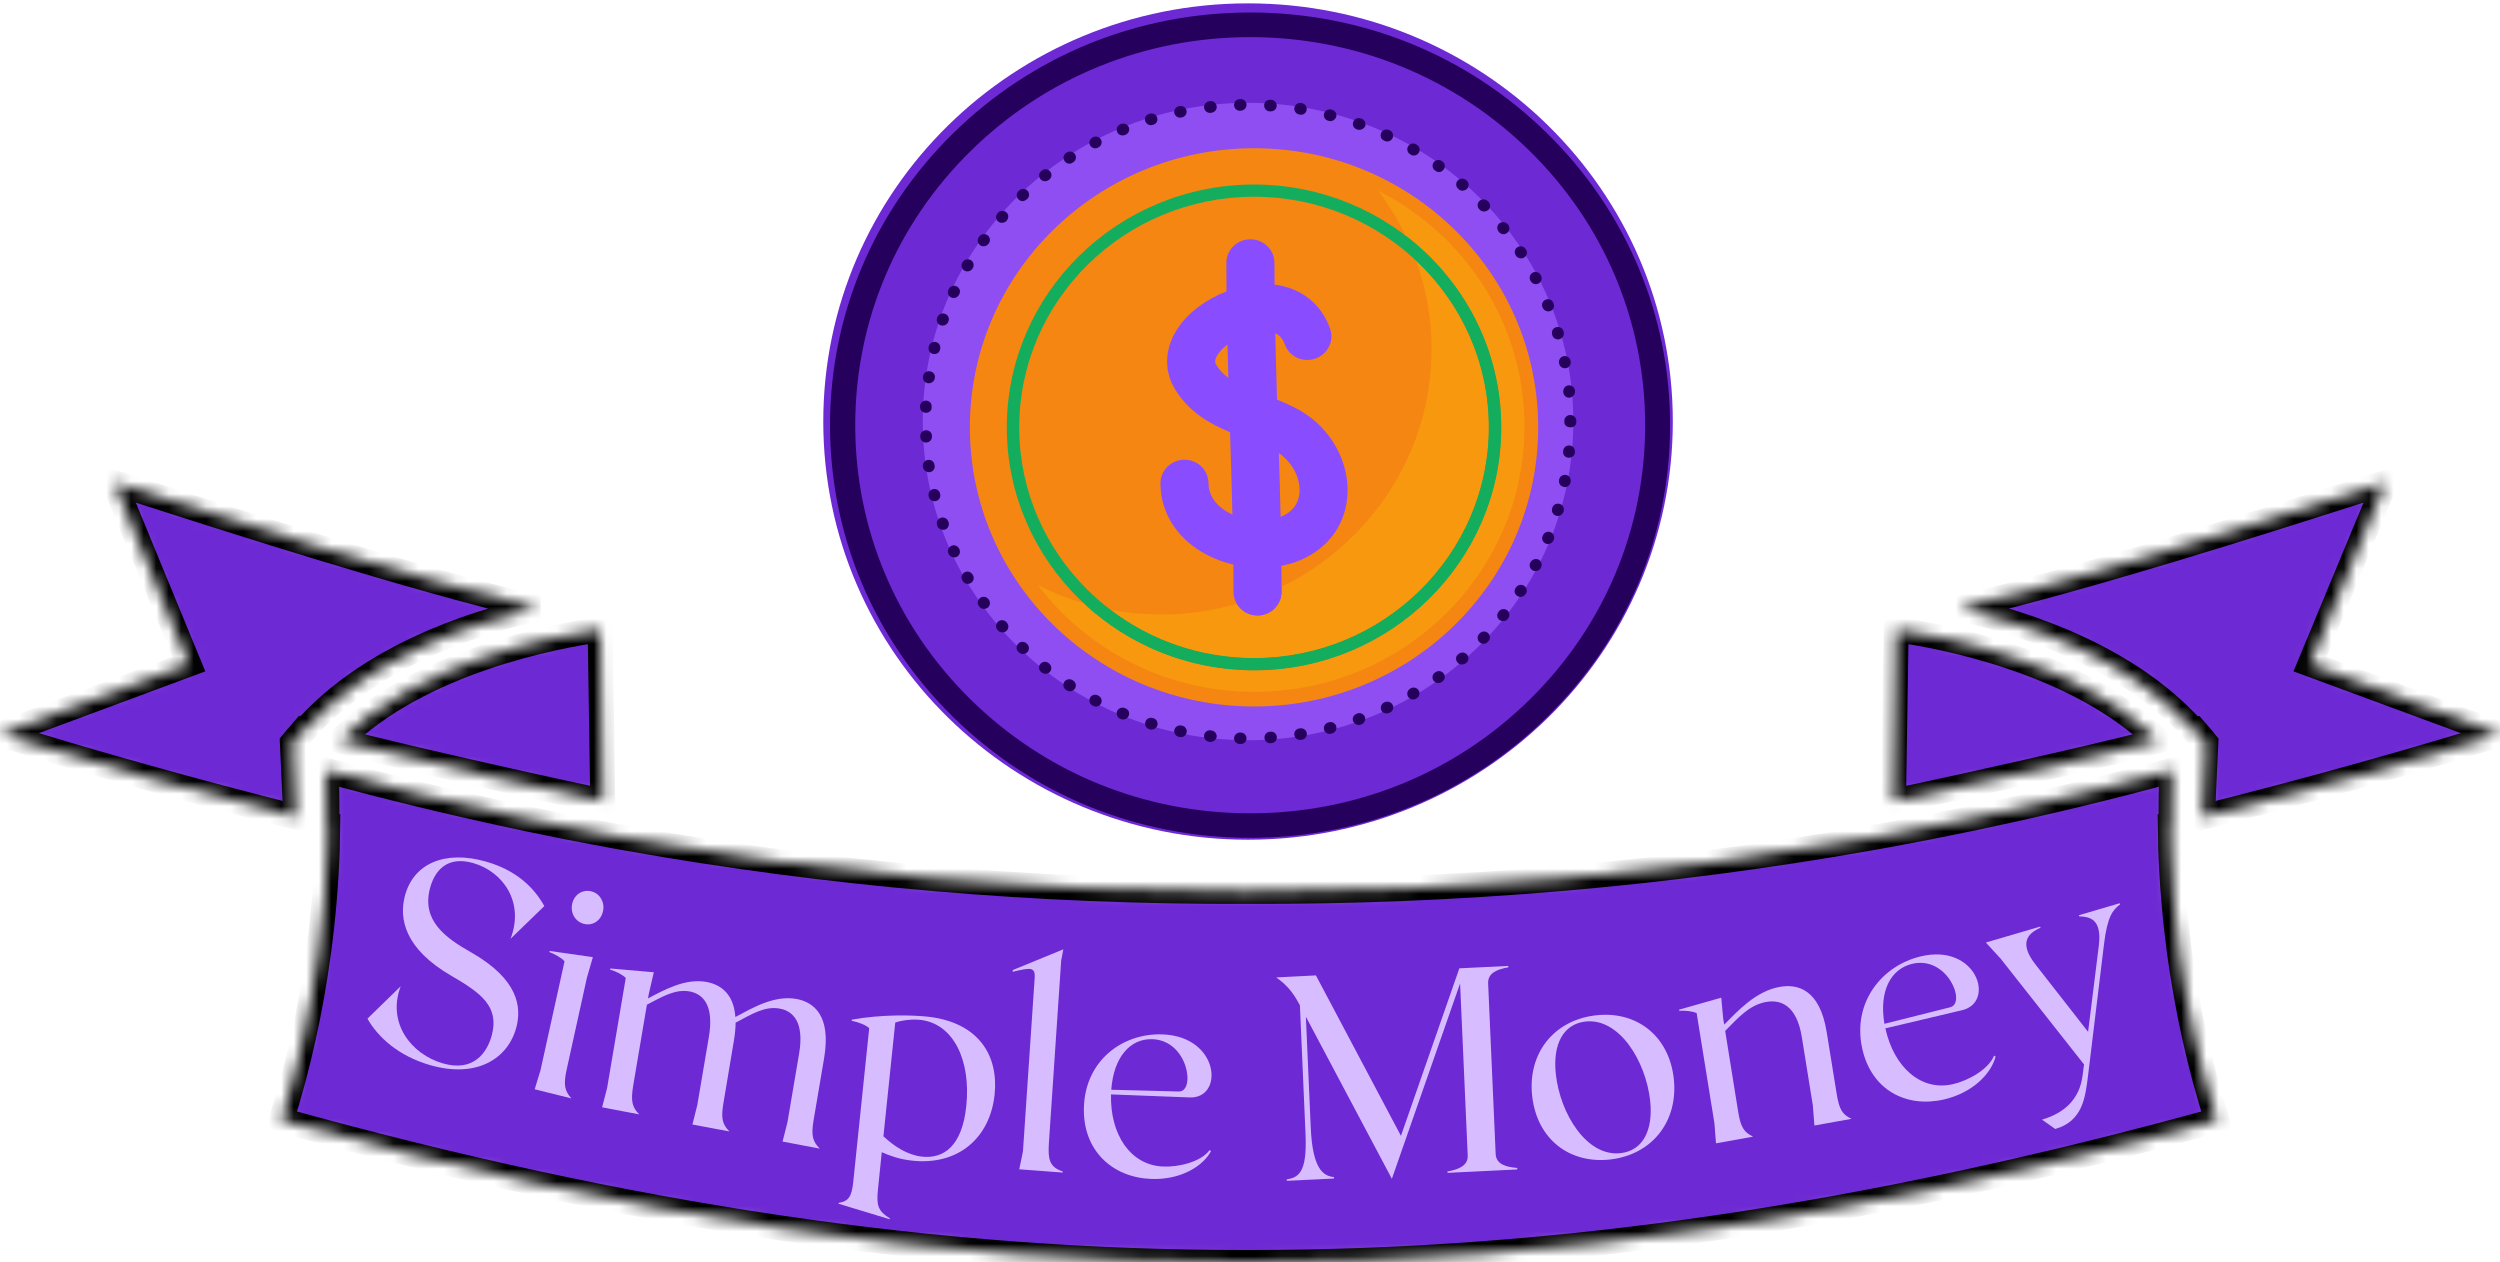<svg width="200" height="101" viewBox="0 0 200 101" fill="none" xmlns="http://www.w3.org/2000/svg">
<path d="M99.844 4.248C83.28 4.248 69.842 17.441 69.842 33.723C69.842 50.005 83.28 63.198 99.844 63.198C116.416 63.198 129.845 50.005 129.845 33.723C129.845 17.441 116.416 4.248 99.844 4.248Z" fill="#8F4EF2"/>
<path d="M99.844 4.248C83.28 4.248 69.842 17.441 69.842 33.723C69.842 50.005 83.28 63.198 99.844 63.198C116.416 63.198 129.845 50.005 129.845 33.723C129.845 17.441 116.416 4.248 99.844 4.248Z" stroke="#6D29D3" stroke-width="7.959"/>
<path d="M123.055 34.188C123.055 46.525 112.875 56.518 100.327 56.518C87.769 56.518 77.589 46.525 77.589 34.188C77.589 21.86 87.769 11.859 100.327 11.859C112.875 11.859 123.055 21.86 123.055 34.188Z" fill="#F58611"/>
<path d="M100.327 15.739C89.966 15.739 81.538 24.01 81.538 34.188C81.538 44.367 89.966 52.647 100.327 52.647C110.678 52.647 119.106 44.367 119.106 34.188C119.106 24.01 110.678 15.739 100.327 15.739ZM100.327 53.624C89.417 53.624 80.544 44.907 80.544 34.188C80.544 23.48 89.417 14.762 100.327 14.762C111.227 14.762 120.1 23.48 120.1 34.188C120.1 44.907 111.227 53.624 100.327 53.624Z" fill="#14AD5E"/>
<path d="M103.953 39.464C103.868 40.347 103.357 40.98 102.448 41.352C102.41 39.64 102.362 37.938 102.306 36.254C103.395 36.989 104.067 38.273 103.953 39.464ZM97.334 29.248C97.239 29.099 97.088 28.876 97.419 28.364C97.599 28.076 97.874 27.806 98.196 27.564C98.215 28.448 98.243 29.341 98.271 30.225C97.893 29.946 97.58 29.639 97.334 29.248ZM104.02 32.849C103.413 32.504 102.788 32.225 102.163 31.974C102.116 30.215 102.059 28.439 102.021 26.661C102.381 26.82 102.618 27.099 102.779 27.536C103.129 28.522 104.218 29.034 105.222 28.69C106.226 28.345 106.756 27.266 106.406 26.289C105.705 24.308 104.086 23.033 101.965 22.772C101.955 22.195 101.955 21.609 101.955 21.032C101.955 19.991 101.093 19.144 100.033 19.144C98.963 19.144 98.111 19.991 98.111 21.032C98.111 21.786 98.111 22.549 98.12 23.312C96.482 23.945 95.014 25.024 94.162 26.354C93.139 27.955 93.101 29.741 94.076 31.258C95.194 33.016 96.813 33.909 98.404 34.579C98.47 36.747 98.546 38.952 98.593 41.166C98.357 41.055 98.129 40.924 97.921 40.785C97.107 40.227 96.69 39.51 96.68 38.654C96.671 37.621 95.819 36.775 94.758 36.775H94.749C93.688 36.784 92.826 37.64 92.836 38.682C92.845 40.766 93.877 42.618 95.715 43.883C96.595 44.488 97.609 44.916 98.669 45.167C98.669 45.893 98.679 46.628 98.679 47.344C98.679 48.395 99.54 49.242 100.601 49.242C101.662 49.242 102.523 48.395 102.523 47.344C102.523 46.656 102.514 45.967 102.514 45.269C102.874 45.195 103.234 45.102 103.574 44.99C106.018 44.116 107.552 42.236 107.779 39.808C108.035 37.091 106.529 34.291 104.02 32.849Z" fill="#8A4CFF"/>
<path d="M100.346 55.346C93.262 55.346 86.964 51.987 83.025 46.804C84.19 47.4 85.421 47.884 86.699 48.265C90.251 51.577 95.042 53.624 100.327 53.624C111.227 53.624 120.1 44.907 120.1 34.188C120.1 27.955 117.098 22.4 112.449 18.846C111.833 17.571 111.085 16.362 110.242 15.245C117.203 18.762 121.957 25.898 121.957 34.123C121.957 45.846 112.288 55.346 100.346 55.346ZM100.327 52.647C95.999 52.647 92.002 51.205 88.83 48.777C90.146 49.028 91.519 49.158 92.912 49.158C95.004 49.158 97.031 48.861 98.944 48.312C99.285 48.87 99.901 49.242 100.601 49.242C101.662 49.242 102.524 48.395 102.524 47.344C102.524 47.214 102.524 47.074 102.524 46.944C109.636 43.464 114.523 36.263 114.523 27.927C114.523 25.443 114.087 23.061 113.291 20.846C116.871 24.215 119.106 28.95 119.106 34.188C119.106 44.367 110.678 52.647 100.327 52.647Z" fill="#F7980F"/>
<path d="M100.327 53.624C95.042 53.624 90.251 51.577 86.699 48.265C87.391 48.47 88.101 48.637 88.83 48.777C92.002 51.205 95.999 52.647 100.327 52.647C110.678 52.647 119.106 44.367 119.106 34.188C119.106 28.95 116.871 24.215 113.291 20.846C113.045 20.167 112.761 19.497 112.449 18.846C117.098 22.4 120.1 27.955 120.1 34.188C120.1 44.907 111.227 53.624 100.327 53.624Z" fill="#14AD5E"/>
<path d="M100.601 49.242C99.9 49.242 99.285 48.87 98.944 48.312C100.185 47.958 101.387 47.502 102.524 46.944C102.524 47.074 102.524 47.214 102.524 47.344C102.524 48.395 101.662 49.242 100.601 49.242Z" fill="#8A4CFF"/>
<path d="M100.015 67.024C91.042 67.024 82.599 63.596 76.246 57.354C69.903 51.122 66.403 42.828 66.403 34.022C66.403 25.207 69.903 16.902 76.246 10.67C82.599 4.428 91.032 1 100.015 1C108.999 1 117.421 4.428 123.774 10.67C130.117 16.902 133.606 25.196 133.606 34.022C133.606 42.848 130.117 51.122 123.774 57.354C117.421 63.596 108.989 67.024 100.015 67.024ZM100.015 2.969C91.583 2.969 83.639 6.2 77.667 12.066C71.696 17.933 68.418 25.717 68.418 34.022C68.418 42.317 71.696 50.111 77.667 55.978C83.639 61.845 91.573 65.065 100.015 65.065C108.469 65.065 116.392 61.845 122.363 55.978C128.335 50.111 131.612 42.317 131.612 34.022C131.612 25.717 128.335 17.933 122.363 12.066C116.381 6.2 108.448 2.969 100.015 2.969Z" fill="#25005C"/>
<path d="M99.257 59.523H99.181C98.925 59.514 98.717 59.3 98.726 59.048C98.745 58.807 98.944 58.602 99.2 58.602H99.209H99.266C99.531 58.62 99.73 58.825 99.721 59.076C99.721 59.318 99.522 59.523 99.257 59.523ZM101.624 59.467C101.368 59.467 101.17 59.272 101.16 59.03C101.141 58.769 101.34 58.555 101.596 58.537H101.643C101.908 58.509 102.135 58.714 102.145 58.956C102.173 59.216 101.975 59.439 101.719 59.449H101.662C101.634 59.467 101.624 59.467 101.624 59.467ZM96.851 59.355C96.842 59.355 96.813 59.355 96.794 59.355L96.737 59.346C96.472 59.309 96.292 59.086 96.33 58.825C96.359 58.574 96.586 58.397 96.851 58.425L96.917 58.444C97.173 58.462 97.353 58.704 97.334 58.956C97.287 59.179 97.078 59.355 96.851 59.355ZM104.011 59.197C103.783 59.197 103.584 59.03 103.547 58.807C103.499 58.555 103.679 58.313 103.944 58.276L104.001 58.267C104.257 58.23 104.503 58.397 104.541 58.648C104.579 58.909 104.408 59.142 104.143 59.179L104.086 59.197C104.077 59.197 104.048 59.197 104.011 59.197ZM94.465 58.974C94.427 58.974 94.398 58.974 94.37 58.956L94.304 58.946C94.058 58.89 93.887 58.639 93.944 58.397C94.01 58.146 94.256 57.988 94.512 58.044L94.569 58.053C94.825 58.109 94.986 58.351 94.929 58.602C94.881 58.825 94.673 58.974 94.465 58.974ZM106.378 58.714C106.17 58.714 105.971 58.574 105.924 58.36C105.867 58.109 106.009 57.858 106.274 57.792L106.321 57.783C106.577 57.709 106.833 57.867 106.899 58.109C106.965 58.36 106.814 58.62 106.558 58.676L106.501 58.686C106.463 58.704 106.416 58.714 106.378 58.714ZM92.135 58.369C92.088 58.369 92.031 58.36 91.984 58.351L91.936 58.332C91.69 58.258 91.548 57.997 91.633 57.746C91.709 57.504 91.965 57.374 92.211 57.439L92.277 57.458C92.523 57.523 92.656 57.792 92.59 58.034C92.514 58.239 92.324 58.369 92.135 58.369ZM108.689 57.997C108.499 57.997 108.32 57.876 108.244 57.69C108.159 57.458 108.282 57.188 108.537 57.104L108.585 57.076C108.821 56.992 109.096 57.113 109.191 57.346C109.276 57.588 109.153 57.858 108.916 57.951L108.859 57.969C108.793 57.997 108.746 57.997 108.689 57.997ZM89.862 57.56C89.796 57.56 89.739 57.551 89.682 57.523L89.616 57.504C89.379 57.392 89.275 57.123 89.37 56.89C89.474 56.657 89.749 56.546 89.995 56.648L90.042 56.667C90.279 56.76 90.402 57.029 90.288 57.281C90.222 57.439 90.042 57.56 89.862 57.56ZM110.924 57.076C110.744 57.076 110.573 56.983 110.507 56.825C110.403 56.583 110.498 56.313 110.725 56.202L110.782 56.174C111.018 56.071 111.293 56.164 111.416 56.397C111.52 56.63 111.426 56.899 111.189 57.011L111.142 57.029C111.056 57.067 110.981 57.076 110.924 57.076ZM87.675 56.527C87.599 56.527 87.514 56.499 87.447 56.471L87.4 56.443C87.173 56.332 87.087 56.043 87.201 55.82C87.324 55.597 87.608 55.513 87.836 55.634L87.883 55.662C88.11 55.773 88.195 56.053 88.082 56.276C88.006 56.443 87.836 56.527 87.675 56.527ZM113.055 55.96C112.894 55.96 112.742 55.885 112.647 55.736C112.515 55.513 112.591 55.234 112.799 55.104L112.846 55.066C113.074 54.945 113.367 55.011 113.49 55.234C113.623 55.457 113.556 55.736 113.329 55.867L113.282 55.895C113.216 55.941 113.14 55.96 113.055 55.96ZM85.591 55.308C85.506 55.308 85.411 55.28 85.326 55.225L85.279 55.187C85.061 55.048 85.004 54.769 85.146 54.545C85.288 54.331 85.582 54.276 85.809 54.415L85.856 54.452C86.074 54.592 86.131 54.871 85.989 55.094C85.904 55.234 85.743 55.308 85.591 55.308ZM115.072 54.648C114.93 54.648 114.788 54.573 114.693 54.462C114.532 54.257 114.579 53.968 114.788 53.81L114.835 53.782C115.053 53.624 115.337 53.671 115.488 53.876C115.649 54.08 115.602 54.369 115.394 54.517L115.346 54.555C115.261 54.62 115.166 54.648 115.072 54.648ZM83.64 53.903C83.536 53.903 83.432 53.876 83.347 53.801L83.299 53.764C83.091 53.606 83.053 53.317 83.224 53.122C83.394 52.917 83.678 52.889 83.886 53.047L83.934 53.085C84.133 53.252 84.161 53.541 84 53.736C83.915 53.848 83.782 53.903 83.64 53.903ZM116.947 53.159C116.814 53.159 116.691 53.113 116.606 53.001C116.435 52.815 116.445 52.517 116.634 52.359L116.691 52.322C116.881 52.145 117.174 52.173 117.354 52.359C117.534 52.545 117.515 52.843 117.316 53.02L117.288 53.047C117.174 53.122 117.06 53.159 116.947 53.159ZM81.841 52.322C81.718 52.322 81.595 52.275 81.519 52.191L81.472 52.145C81.273 51.968 81.273 51.68 81.472 51.484C81.642 51.298 81.945 51.298 82.135 51.484L82.172 51.522C82.362 51.698 82.362 51.996 82.182 52.182C82.087 52.285 81.955 52.322 81.841 52.322ZM118.68 51.503C118.566 51.503 118.453 51.466 118.358 51.373C118.168 51.196 118.159 50.898 118.339 50.712L118.377 50.666C118.547 50.48 118.85 50.47 119.04 50.647C119.229 50.815 119.248 51.112 119.068 51.298L119.03 51.336C118.936 51.456 118.803 51.503 118.68 51.503ZM80.184 50.591C80.061 50.591 79.928 50.535 79.833 50.433L79.795 50.386C79.625 50.182 79.653 49.903 79.852 49.726C80.061 49.559 80.345 49.586 80.525 49.782L80.562 49.828C80.724 50.033 80.705 50.312 80.496 50.489C80.401 50.563 80.297 50.591 80.184 50.591ZM120.252 49.689C120.157 49.689 120.044 49.651 119.958 49.596C119.759 49.447 119.712 49.149 119.883 48.954L119.911 48.907C120.072 48.703 120.366 48.665 120.574 48.823C120.773 48.972 120.811 49.27 120.659 49.465L120.621 49.512C120.536 49.633 120.394 49.689 120.252 49.689ZM78.716 48.712C78.574 48.712 78.422 48.647 78.337 48.516L78.299 48.47C78.157 48.256 78.204 47.977 78.422 47.828C78.631 47.679 78.924 47.726 79.076 47.94L79.114 47.986C79.256 48.2 79.208 48.479 78.99 48.637C78.896 48.684 78.801 48.712 78.716 48.712ZM121.635 47.754C121.549 47.754 121.474 47.726 121.388 47.679C121.17 47.539 121.095 47.26 121.246 47.046L121.275 47C121.417 46.786 121.71 46.721 121.919 46.86C122.136 47 122.212 47.279 122.07 47.493L122.032 47.539C121.947 47.67 121.796 47.754 121.635 47.754ZM77.418 46.712C77.248 46.712 77.087 46.628 77.011 46.469L76.983 46.423C76.85 46.2 76.935 45.921 77.163 45.79C77.39 45.66 77.674 45.744 77.807 45.967L77.835 46.014C77.968 46.237 77.882 46.516 77.655 46.646C77.579 46.684 77.494 46.712 77.418 46.712ZM122.847 45.688C122.771 45.688 122.705 45.679 122.629 45.642C122.402 45.52 122.307 45.241 122.421 45.018L122.449 44.972C122.572 44.748 122.856 44.655 123.083 44.767C123.311 44.888 123.405 45.167 123.282 45.39L123.263 45.437C123.178 45.595 123.008 45.688 122.847 45.688ZM76.329 44.59C76.149 44.59 75.979 44.488 75.894 44.32L75.875 44.274C75.761 44.041 75.875 43.771 76.112 43.669C76.348 43.557 76.623 43.669 76.737 43.902L76.755 43.948C76.86 44.181 76.755 44.451 76.519 44.562C76.462 44.581 76.386 44.59 76.329 44.59ZM123.832 43.52C123.775 43.52 123.718 43.511 123.671 43.492C123.434 43.399 123.311 43.129 123.405 42.888L123.434 42.832C123.529 42.599 123.803 42.478 124.04 42.571C124.277 42.664 124.4 42.934 124.305 43.176L124.277 43.232C124.191 43.408 124.03 43.52 123.832 43.52ZM75.43 42.385C75.24 42.385 75.051 42.264 74.985 42.069L74.966 42.013C74.88 41.762 75.013 41.501 75.259 41.427C75.515 41.343 75.78 41.473 75.856 41.715L75.884 41.771C75.969 42.022 75.837 42.283 75.6 42.367C75.534 42.376 75.487 42.385 75.43 42.385ZM124.627 41.278C124.58 41.278 124.542 41.269 124.495 41.259C124.239 41.185 124.097 40.924 124.173 40.682L124.182 40.627C124.258 40.376 124.513 40.236 124.769 40.31C125.015 40.376 125.167 40.636 125.091 40.878L125.082 40.943C125.006 41.138 124.826 41.278 124.627 41.278ZM74.757 40.096C74.549 40.096 74.35 39.957 74.303 39.743L74.293 39.687C74.236 39.436 74.388 39.194 74.644 39.129C74.89 39.073 75.146 39.222 75.202 39.473L75.212 39.529C75.278 39.78 75.117 40.022 74.871 40.087C74.833 40.096 74.795 40.096 74.757 40.096ZM125.186 38.971C125.167 38.971 125.129 38.971 125.091 38.952C124.845 38.905 124.674 38.663 124.722 38.412L124.731 38.356C124.779 38.115 125.034 37.947 125.281 37.994C125.536 38.04 125.697 38.282 125.65 38.533L125.64 38.589C125.603 38.812 125.404 38.971 125.186 38.971ZM74.303 37.77C74.076 37.77 73.877 37.603 73.839 37.37L73.829 37.315C73.791 37.054 73.971 36.831 74.236 36.793C74.502 36.756 74.729 36.933 74.757 37.194L74.776 37.249C74.805 37.51 74.625 37.733 74.379 37.78C74.35 37.77 74.331 37.77 74.303 37.77ZM125.517 36.617C125.508 36.617 125.489 36.617 125.47 36.617C125.214 36.598 125.015 36.375 125.053 36.114V36.058C125.082 35.798 125.309 35.612 125.574 35.64C125.83 35.668 126.019 35.891 125.991 36.151V36.207C125.972 36.44 125.764 36.617 125.517 36.617ZM74.094 35.407C73.839 35.407 73.64 35.221 73.621 34.961V34.905C73.611 34.644 73.82 34.43 74.066 34.421C74.331 34.412 74.549 34.607 74.558 34.858V34.914C74.568 35.175 74.369 35.389 74.113 35.398C74.104 35.407 74.094 35.407 74.094 35.407ZM125.64 34.188C125.375 34.188 125.148 34.03 125.148 33.779V33.732V33.714V33.658C125.148 33.398 125.366 33.202 125.631 33.202C125.896 33.202 126.104 33.416 126.104 33.658V33.705V33.714V33.779C126.104 34.03 125.906 34.188 125.64 34.188ZM74.076 33.025C74.066 33.025 74.066 33.025 74.056 33.025C73.791 33.016 73.593 32.802 73.602 32.541V32.486C73.611 32.225 73.839 32.039 74.094 32.048C74.35 32.058 74.558 32.272 74.53 32.532V32.588C74.549 32.839 74.331 33.025 74.076 33.025ZM125.536 31.816C125.29 31.816 125.091 31.639 125.063 31.388V31.332C125.044 31.072 125.233 30.848 125.489 30.83C125.745 30.802 125.972 30.997 126 31.239V31.295C126.019 31.555 125.83 31.779 125.574 31.806C125.555 31.816 125.546 31.816 125.536 31.816ZM74.303 30.662C74.284 30.662 74.255 30.662 74.246 30.662C73.981 30.625 73.801 30.392 73.839 30.15L73.848 30.085C73.886 29.834 74.123 29.657 74.388 29.704C74.653 29.732 74.833 29.974 74.786 30.225L74.776 30.29C74.738 30.495 74.53 30.662 74.303 30.662ZM125.195 29.462C124.968 29.462 124.779 29.313 124.731 29.09L124.722 29.034C124.674 28.783 124.845 28.541 125.091 28.494C125.347 28.448 125.593 28.606 125.64 28.857L125.65 28.913C125.697 29.164 125.536 29.406 125.281 29.453C125.243 29.462 125.224 29.462 125.195 29.462ZM74.748 28.327C74.71 28.327 74.672 28.327 74.644 28.317C74.388 28.252 74.236 28.011 74.293 27.759L74.303 27.703C74.369 27.462 74.615 27.303 74.871 27.359C75.117 27.424 75.278 27.666 75.212 27.918L75.202 27.973C75.155 28.187 74.966 28.327 74.748 28.327ZM124.637 27.154C124.438 27.154 124.239 27.024 124.182 26.81L124.173 26.755C124.097 26.503 124.239 26.243 124.495 26.178C124.741 26.103 125.006 26.243 125.082 26.494L125.091 26.55C125.167 26.801 125.015 27.061 124.769 27.127C124.722 27.154 124.674 27.154 124.637 27.154ZM75.42 26.047C75.373 26.047 75.326 26.038 75.259 26.029C75.013 25.945 74.88 25.684 74.966 25.433L74.985 25.387C75.07 25.145 75.344 25.015 75.581 25.098C75.837 25.182 75.969 25.433 75.884 25.684L75.856 25.74C75.799 25.926 75.61 26.047 75.42 26.047ZM123.86 24.912C123.671 24.912 123.491 24.791 123.415 24.615L123.396 24.568C123.301 24.335 123.415 24.066 123.661 23.973C123.898 23.87 124.173 23.991 124.267 24.224L124.286 24.289C124.39 24.521 124.267 24.791 124.03 24.884C123.964 24.894 123.917 24.912 123.86 24.912ZM76.301 23.842C76.244 23.842 76.168 23.824 76.112 23.805C75.875 23.703 75.761 23.433 75.875 23.191L75.894 23.135C76.007 22.903 76.282 22.791 76.519 22.903C76.755 23.005 76.86 23.275 76.755 23.507L76.737 23.554C76.651 23.731 76.481 23.842 76.301 23.842ZM122.866 22.735C122.705 22.735 122.534 22.642 122.449 22.475L122.421 22.428C122.307 22.205 122.402 21.926 122.629 21.805C122.856 21.693 123.14 21.786 123.263 22.009L123.282 22.056C123.405 22.279 123.311 22.558 123.083 22.679C123.008 22.726 122.941 22.735 122.866 22.735ZM77.39 21.712C77.305 21.712 77.239 21.693 77.163 21.656C76.935 21.526 76.85 21.247 76.983 21.023L77.011 20.977C77.144 20.753 77.428 20.679 77.655 20.8C77.882 20.93 77.949 21.209 77.835 21.433L77.807 21.479C77.712 21.628 77.561 21.712 77.39 21.712ZM121.672 20.67C121.521 20.67 121.36 20.586 121.275 20.456L121.256 20.409C121.114 20.195 121.18 19.907 121.398 19.776C121.616 19.637 121.909 19.702 122.042 19.916L122.08 19.963C122.222 20.177 122.146 20.465 121.938 20.595C121.843 20.66 121.758 20.67 121.672 20.67ZM78.678 19.702C78.583 19.702 78.489 19.683 78.422 19.618C78.204 19.479 78.157 19.19 78.299 18.976L78.337 18.93C78.479 18.716 78.773 18.669 78.99 18.809C79.208 18.967 79.256 19.246 79.114 19.46L79.076 19.507C78.981 19.637 78.829 19.702 78.678 19.702ZM120.29 18.735C120.138 18.735 119.996 18.669 119.911 18.558L119.883 18.511C119.722 18.306 119.759 18.018 119.958 17.86C120.167 17.711 120.46 17.748 120.621 17.944L120.659 17.99C120.811 18.186 120.773 18.483 120.574 18.632C120.489 18.697 120.394 18.735 120.29 18.735ZM80.155 17.823C80.042 17.823 79.938 17.795 79.852 17.72C79.653 17.553 79.625 17.264 79.795 17.078L79.833 17.032C79.994 16.827 80.297 16.818 80.496 16.976C80.705 17.143 80.714 17.441 80.544 17.637L80.515 17.683C80.43 17.767 80.288 17.823 80.155 17.823ZM118.718 16.92C118.585 16.92 118.472 16.874 118.377 16.771L118.339 16.734C118.159 16.548 118.168 16.25 118.358 16.073C118.547 15.897 118.85 15.915 119.03 16.101L119.078 16.148C119.258 16.334 119.248 16.632 119.059 16.808C118.954 16.874 118.841 16.92 118.718 16.92ZM81.803 16.092C81.68 16.092 81.566 16.036 81.472 15.943C81.292 15.757 81.292 15.478 81.481 15.292L81.528 15.245C81.718 15.069 82.021 15.069 82.201 15.255C82.371 15.441 82.371 15.739 82.182 15.915L82.144 15.943C82.04 16.036 81.917 16.092 81.803 16.092ZM116.994 15.255C116.89 15.255 116.767 15.218 116.691 15.134L116.653 15.097C116.464 14.938 116.435 14.641 116.615 14.445C116.786 14.259 117.079 14.231 117.288 14.408L117.335 14.445C117.524 14.622 117.543 14.901 117.373 15.097C117.25 15.208 117.127 15.255 116.994 15.255ZM83.602 14.501C83.479 14.501 83.328 14.445 83.233 14.324C83.072 14.129 83.1 13.831 83.309 13.682L83.356 13.645C83.555 13.478 83.858 13.515 84.01 13.72C84.18 13.915 84.142 14.213 83.943 14.362L83.896 14.399C83.811 14.464 83.716 14.501 83.602 14.501ZM115.119 13.766C115.024 13.766 114.93 13.738 114.844 13.664L114.797 13.636C114.579 13.478 114.551 13.199 114.693 12.985C114.844 12.78 115.147 12.743 115.346 12.882L115.394 12.919C115.612 13.068 115.649 13.366 115.488 13.562C115.403 13.692 115.261 13.766 115.119 13.766ZM85.553 13.096C85.402 13.096 85.26 13.022 85.165 12.882C85.013 12.668 85.08 12.38 85.288 12.231L85.345 12.203C85.553 12.063 85.856 12.119 85.998 12.333C86.14 12.538 86.084 12.836 85.866 12.975L85.818 13.012C85.733 13.068 85.638 13.096 85.553 13.096ZM113.102 12.445C113.017 12.445 112.931 12.426 112.865 12.38L112.818 12.343C112.591 12.212 112.515 11.933 112.647 11.71C112.78 11.487 113.064 11.412 113.291 11.543L113.339 11.58C113.566 11.71 113.642 11.989 113.509 12.212C113.424 12.361 113.263 12.445 113.102 12.445ZM87.627 11.868C87.457 11.868 87.286 11.775 87.201 11.626C87.087 11.403 87.173 11.124 87.4 11.003L87.447 10.975C87.675 10.863 87.959 10.947 88.082 11.17C88.195 11.394 88.11 11.673 87.883 11.784L87.836 11.812C87.779 11.85 87.694 11.868 87.627 11.868ZM110.971 11.319C110.905 11.319 110.839 11.31 110.772 11.273L110.725 11.245C110.479 11.142 110.384 10.863 110.498 10.621C110.602 10.389 110.886 10.296 111.132 10.407L111.179 10.426C111.416 10.528 111.511 10.817 111.407 11.049C111.322 11.226 111.151 11.319 110.971 11.319ZM89.796 10.835C89.616 10.835 89.445 10.733 89.37 10.556C89.275 10.324 89.379 10.054 89.616 9.942L89.682 9.924C89.919 9.831 90.194 9.933 90.298 10.165C90.402 10.407 90.288 10.677 90.052 10.78L90.004 10.798C89.919 10.826 89.862 10.835 89.796 10.835ZM108.746 10.389C108.698 10.389 108.641 10.38 108.594 10.37L108.537 10.342C108.291 10.259 108.159 9.989 108.263 9.747C108.338 9.514 108.613 9.384 108.869 9.477L108.926 9.496C109.162 9.579 109.295 9.849 109.219 10.1C109.115 10.277 108.945 10.389 108.746 10.389ZM92.069 10.017C91.87 10.017 91.69 9.886 91.614 9.691C91.529 9.44 91.68 9.179 91.927 9.114L91.984 9.096C92.239 9.021 92.504 9.161 92.571 9.403C92.656 9.654 92.514 9.905 92.258 9.979L92.201 9.989C92.163 10.017 92.116 10.017 92.069 10.017ZM106.444 9.691C106.407 9.691 106.359 9.691 106.321 9.672L106.264 9.663C106.009 9.607 105.857 9.347 105.924 9.096C105.99 8.854 106.246 8.695 106.501 8.77L106.558 8.779C106.814 8.854 106.965 9.096 106.899 9.347C106.833 9.542 106.643 9.691 106.444 9.691ZM94.398 9.412C94.19 9.412 94.001 9.263 93.944 9.049C93.887 8.807 94.058 8.556 94.304 8.5L94.351 8.491C94.607 8.426 94.872 8.593 94.919 8.844C94.976 9.086 94.806 9.337 94.559 9.393L94.503 9.403C94.474 9.403 94.436 9.412 94.398 9.412ZM104.077 9.179C104.048 9.179 104.03 9.179 104.001 9.17L103.944 9.161C103.689 9.123 103.509 8.872 103.547 8.63C103.594 8.379 103.831 8.202 104.086 8.24L104.143 8.249C104.399 8.305 104.579 8.537 104.531 8.779C104.503 9.03 104.304 9.179 104.077 9.179ZM96.794 9.03C96.558 9.03 96.349 8.854 96.33 8.621C96.292 8.361 96.482 8.137 96.747 8.1L96.804 8.091C97.069 8.054 97.296 8.24 97.334 8.5C97.372 8.761 97.173 8.984 96.917 9.021L96.851 9.03C96.832 9.021 96.804 9.03 96.794 9.03ZM101.671 8.909C101.662 8.909 101.643 8.909 101.634 8.909H101.577C101.312 8.9 101.122 8.677 101.132 8.416C101.141 8.156 101.368 7.97 101.634 7.979H101.69C101.956 7.998 102.145 8.221 102.135 8.472C102.126 8.723 101.918 8.909 101.671 8.909ZM99.2 8.863C98.944 8.863 98.726 8.668 98.726 8.407C98.717 8.147 98.935 7.933 99.181 7.923H99.247C99.493 7.914 99.721 8.128 99.721 8.37C99.73 8.63 99.522 8.844 99.266 8.854L99.2 8.863C99.209 8.863 99.209 8.863 99.2 8.863Z" fill="#25005C"/>
<mask id="path-11-inside-1_17_517" fill="white">
<path d="M23.666 65.375L23.391 59.421L23.694 59.048C23.789 58.928 23.893 58.816 23.997 58.704L24.262 58.397L24.357 58.425C29.424 52.694 37.36 49.949 43.032 48.656C32.483 46.116 19.575 41.966 9.925 38.859L9.12 38.598L15.105 53.131L0 58.741C7.311 61.021 15.616 63.347 23.666 65.375Z"/>
</mask>
<path d="M23.666 65.375L23.391 59.421L23.694 59.048C23.789 58.928 23.893 58.816 23.997 58.704L24.262 58.397L24.357 58.425C29.424 52.694 37.36 49.949 43.032 48.656C32.483 46.116 19.575 41.966 9.925 38.859L9.12 38.598L15.105 53.131L0 58.741C7.311 61.021 15.616 63.347 23.666 65.375Z" fill="#6D29D3" stroke="black" stroke-width="2" mask="url(#path-11-inside-1_17_517)"/>
<mask id="path-12-inside-2_17_517" fill="white">
<path d="M48.221 64.091L48.013 50.368C44.537 50.861 33.571 52.88 27.16 59.253C31.952 60.556 46.478 63.766 48.221 64.091Z"/>
</mask>
<path d="M48.221 64.091L48.013 50.368C44.537 50.861 33.571 52.88 27.16 59.253C31.952 60.556 46.478 63.766 48.221 64.091Z" fill="#6D29D3" stroke="black" stroke-width="2" mask="url(#path-12-inside-2_17_517)"/>
<mask id="path-13-inside-3_17_517" fill="white">
<path d="M175.491 58.425L175.595 58.397L175.861 58.704C175.955 58.816 176.059 58.928 176.164 59.048L176.467 59.421L176.192 65.375C184.289 63.347 192.651 61.021 200 58.741L184.8 53.131L190.833 38.598L190.018 38.859C180.312 41.966 167.319 46.116 156.702 48.656C162.404 49.949 170.396 52.694 175.491 58.425Z"/>
</mask>
<path d="M175.491 58.425L175.595 58.397L175.861 58.704C175.955 58.816 176.059 58.928 176.164 59.048L176.467 59.421L176.192 65.375C184.289 63.347 192.651 61.021 200 58.741L184.8 53.131L190.833 38.598L190.018 38.859C180.312 41.966 167.319 46.116 156.702 48.656C162.404 49.949 170.396 52.694 175.491 58.425Z" fill="#6D29D3" stroke="black" stroke-width="2" mask="url(#path-13-inside-3_17_517)"/>
<mask id="path-14-inside-4_17_517" fill="white">
<path d="M172.669 59.253C166.22 52.88 155.187 50.861 151.693 50.368L151.475 64.091C153.227 63.766 167.849 60.556 172.669 59.253Z"/>
</mask>
<path d="M172.669 59.253C166.22 52.88 155.187 50.861 151.693 50.368L151.475 64.091C153.227 63.766 167.849 60.556 172.669 59.253Z" fill="#6D29D3" stroke="black" stroke-width="2" mask="url(#path-14-inside-4_17_517)"/>
<mask id="path-15-inside-5_17_517" fill="white">
<path d="M173.654 67.85C173.645 67.58 173.645 67.301 173.645 67.022L173.626 66.008L173.692 65.999C173.673 64.408 173.692 62.965 173.749 61.626C168.957 62.928 163.976 64.138 158.919 65.217C158.473 65.319 158.019 65.412 157.564 65.505C155.301 65.98 153.066 66.417 150.916 66.808L149.571 67.05C133.141 69.962 116.407 71.376 99.683 71.311C83.072 71.376 66.442 69.962 50.116 67.05L48.781 66.808C46.641 66.417 44.425 65.98 42.171 65.505C41.725 65.412 41.271 65.319 40.835 65.217C35.807 64.138 30.854 62.928 26.09 61.626C26.147 62.965 26.166 64.408 26.147 65.999L26.213 66.008L26.194 67.022C26.194 67.301 26.194 67.58 26.185 67.85C26.09 70.585 25.863 73.349 25.494 76.084C24.869 80.773 23.855 85.323 22.501 89.612C50.466 97.371 74.966 101 99.531 101H99.844C124.561 101 149.221 97.371 177.366 89.612C175.993 85.323 174.98 80.773 174.345 76.084C173.986 73.349 173.749 70.585 173.654 67.85Z"/>
</mask>
<path d="M173.654 67.85C173.645 67.58 173.645 67.301 173.645 67.022L173.626 66.008L173.692 65.999C173.673 64.408 173.692 62.965 173.749 61.626C168.957 62.928 163.976 64.138 158.919 65.217C158.473 65.319 158.019 65.412 157.564 65.505C155.301 65.98 153.066 66.417 150.916 66.808L149.571 67.05C133.141 69.962 116.407 71.376 99.683 71.311C83.072 71.376 66.442 69.962 50.116 67.05L48.781 66.808C46.641 66.417 44.425 65.98 42.171 65.505C41.725 65.412 41.271 65.319 40.835 65.217C35.807 64.138 30.854 62.928 26.09 61.626C26.147 62.965 26.166 64.408 26.147 65.999L26.213 66.008L26.194 67.022C26.194 67.301 26.194 67.58 26.185 67.85C26.09 70.585 25.863 73.349 25.494 76.084C24.869 80.773 23.855 85.323 22.501 89.612C50.466 97.371 74.966 101 99.531 101H99.844C124.561 101 149.221 97.371 177.366 89.612C175.993 85.323 174.98 80.773 174.345 76.084C173.986 73.349 173.749 70.585 173.654 67.85Z" fill="#6D29D3" stroke="black" stroke-width="2" mask="url(#path-15-inside-5_17_517)"/>
<path d="M37.681 76.185C35.598 75.003 33.735 73.638 34.394 71.081C34.795 69.555 35.846 68.463 37.872 69.05C40.241 69.737 41.971 72.173 40.843 75.104L43.547 72.486C42.726 71.01 41.34 69.646 38.923 68.939C35.588 67.978 33.066 69.08 32.387 71.688C31.919 73.507 32.368 75.902 36.123 78.075C38.483 79.44 39.936 80.511 39.353 82.785C38.971 84.24 37.872 85.777 35.426 85.069C32.903 84.341 30.945 81.845 32.053 78.904L29.397 81.491C30.238 82.987 31.9 84.483 34.384 85.201C38.12 86.292 40.652 84.705 41.312 82.168C41.722 80.592 41.503 78.358 37.681 76.185Z" fill="#D7BDFF"/>
<path d="M46.73 73.913C47.418 74.085 48.078 73.65 48.24 72.902C48.402 72.175 47.992 71.477 47.304 71.306C46.597 71.134 45.937 71.568 45.775 72.296C45.612 73.044 46.023 73.741 46.73 73.913ZM42.775 87.143L45.708 87.871C45.163 87.254 45.068 86.779 45.335 85.556L46.95 78.229L47.428 76.571L43.969 76.076L43.95 76.167C44.389 76.329 44.915 76.622 45.163 76.905L43.243 85.607L42.775 87.143Z" fill="#D7BDFF"/>
<path d="M62.606 91.324L65.578 91.89C65.005 91.304 64.88 90.829 65.091 89.596L65.931 84.644C66.514 81.187 65.052 80.176 63.753 79.924C61.928 79.58 60.16 80.661 58.832 81.359V81.379C58.699 79.418 57.552 78.751 56.539 78.559C54.829 78.236 53.138 79.196 51.838 79.873L51.915 79.459L52.306 77.781L48.829 77.478L48.809 77.569C49.258 77.7 49.794 77.963 50.061 78.236L48.571 87.029L48.169 88.585L51.141 89.151C50.568 88.575 50.453 88.1 50.654 86.857L51.752 80.378C52.985 79.732 54.026 79.105 55.182 79.317C56.176 79.509 57.151 80.328 56.711 82.946L55.784 88.403L55.393 89.96L58.355 90.516C57.781 89.939 57.667 89.465 57.877 88.231L58.708 83.279C58.804 82.723 58.842 82.238 58.851 81.814C60.122 81.136 61.202 80.459 62.396 80.692C63.39 80.874 64.374 81.702 63.925 84.31L62.998 89.768L62.606 91.324Z" fill="#D7BDFF"/>
<path d="M74.276 81.34C73.006 81.199 70.531 81.138 68.142 81.573L68.133 81.664C68.697 81.775 69.251 81.997 69.537 82.25L68.257 94.58C68.133 95.743 67.875 96.106 67.091 96.228L67.082 96.298L71.181 97.542L71.19 97.471C70.254 96.895 70.101 96.44 70.235 95.187L70.54 92.175C71.181 92.458 71.926 92.731 72.891 92.842C76.656 93.287 79.207 91.023 79.57 87.556C79.895 84.382 78.242 81.805 74.276 81.34ZM73.741 92.529C72.557 92.387 71.525 91.7 70.674 90.901L71.62 81.805C72.117 81.633 72.929 81.512 73.655 81.593C76.283 81.906 77.678 84.827 77.305 88.466C76.971 91.73 75.471 92.721 73.741 92.529Z" fill="#D7BDFF"/>
<path d="M83.91 91.46L84.894 76.846L85.066 75.946L81.024 77.604L81.014 77.745C82.409 77.412 82.84 77.321 82.773 78.251L81.836 92.117L81.54 93.543L85.018 93.805V93.714C83.938 93.371 83.833 92.714 83.91 91.46Z" fill="#D7BDFF"/>
<path d="M96.774 92C96.058 92.98 94.242 93.374 93.077 93.324C90.43 93.233 88.796 90.746 88.882 87.553L95.179 87.795C97.93 87.896 97.586 82.924 93.01 82.752C89.819 82.631 86.837 84.824 86.713 88.563C86.599 92.081 89.035 94.203 92.093 94.314C94.357 94.405 96.182 93.374 96.879 92.101L96.774 92ZM92.207 83.136C95.064 83.247 95.656 87.34 94.309 87.32L88.901 87.179C89.092 84.561 90.42 83.065 92.207 83.136Z" fill="#D7BDFF"/>
<path d="M120.666 77.385V77.274L116.748 77.466L112.076 90.868L105.273 78.032L102.101 78.194C103.085 78.891 103.534 79.569 103.993 80.427L104.442 90.737C104.585 93.9 103.83 94.193 102.932 94.355L102.942 94.466L106.716 94.284V94.163C105.808 94.092 105.005 93.415 104.862 90.251L104.47 81.337L111.35 94.304L116.806 78.679L117.417 92.424C117.455 93.263 116.691 93.556 115.793 93.718L115.802 93.829L121.382 93.556V93.435C120.475 93.364 119.691 93.142 119.653 92.313L119.051 78.679C119.013 77.84 119.767 77.547 120.666 77.385Z" fill="#D7BDFF"/>
<path d="M127.618 81.232C124.293 81.636 122.2 84.274 122.573 87.68C122.946 91.096 125.535 93.148 128.86 92.754C132.185 92.349 134.268 89.701 133.905 86.305C133.532 82.879 130.933 80.828 127.618 81.232ZM129.672 92.248C126.959 92.582 124.809 89.115 124.465 85.921C124.207 83.516 125.076 81.939 126.806 81.727C129.519 81.394 131.66 84.86 132.013 88.054C132.271 90.459 131.402 92.046 129.672 92.248Z" fill="#D7BDFF"/>
<path d="M145.152 90.042L148.123 89.507C147.397 89.173 147.139 88.769 146.938 87.526L146.136 82.573C145.582 79.107 143.776 78.692 142.362 78.955C140.432 79.299 138.97 80.936 137.938 81.967L137.861 81.532L137.699 79.814L134.326 80.774L134.336 80.865C134.804 80.835 135.396 80.895 135.731 81.047L137.154 89.86L137.279 91.467L140.25 90.932C139.524 90.588 139.256 90.184 139.056 88.951L138.014 82.472C138.998 81.492 139.897 80.41 141.282 80.158C142.409 79.956 143.728 80.36 144.148 82.978L145.027 88.435L145.152 90.042Z" fill="#D7BDFF"/>
<path d="M159.525 84.452C159.067 85.584 157.404 86.463 156.267 86.726C153.687 87.343 151.509 85.372 150.831 82.269L156.974 80.814C159.659 80.177 158.14 75.447 153.668 76.508C150.553 77.246 148.193 80.177 148.967 83.836C149.703 87.262 152.569 88.657 155.551 87.949C157.767 87.424 159.277 85.948 159.65 84.523L159.525 84.452ZM152.98 77.105C155.78 76.438 157.328 80.248 156.019 80.581L150.754 81.905C150.315 79.308 151.241 77.519 152.98 77.105Z" fill="#D7BDFF"/>
<path d="M166.311 73.218L166.34 73.309C167.171 73.35 168.165 73.491 167.907 75.644L167.047 82.547L162.824 77.14C161.505 75.442 162.212 74.663 163.244 74.219L163.215 74.128L158.868 75.401L160.053 76.695L166.722 85.154L166.607 86.034C166.368 87.964 165.117 89.056 163.359 89.571L164.419 90.319C166.607 89.682 166.818 87.853 167.047 86.024L168.318 75.553C168.585 73.35 168.996 72.814 169.608 72.349L169.579 72.258L166.311 73.218Z" fill="#D7BDFF"/>
</svg>
